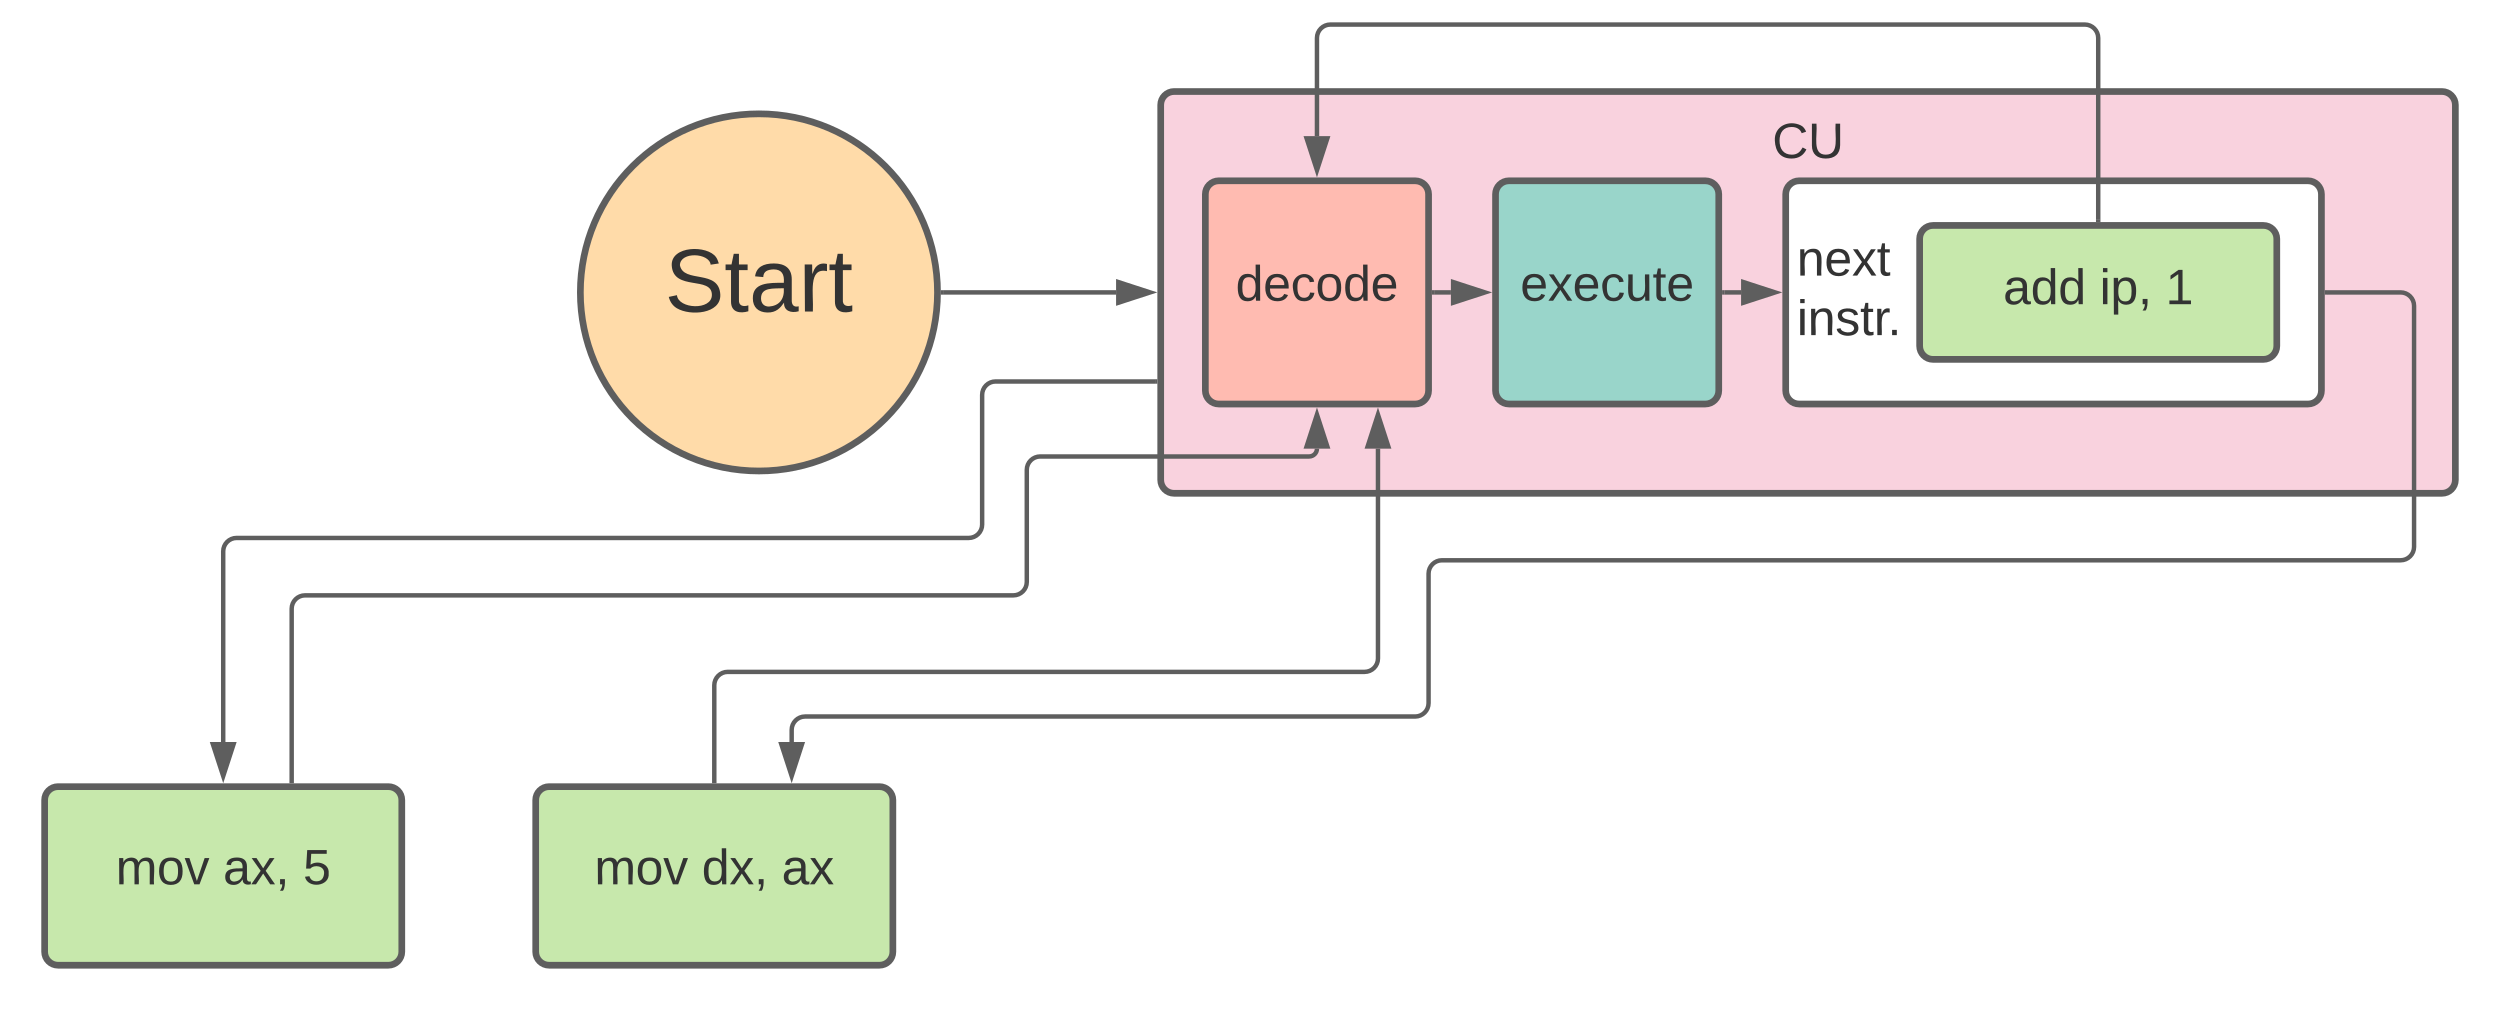 <svg xmlns="http://www.w3.org/2000/svg" xmlns:xlink="http://www.w3.org/1999/xlink" xmlns:lucid="lucid" width="1120" height="452.42"><g transform="translate(-260 -269)" lucid:page-tab-id="0_0"><path d="M680 400c0 44.18-35.82 80-80 80s-80-35.82-80-80 35.82-80 80-80 80 35.82 80 80z" stroke="#5e5e5e" stroke-width="3" fill="#ffdba9"/><use xlink:href="#a" transform="matrix(1,0,0,1,525,325) translate(32.833 83.562)"/><path d="M280 627.42c0-3.32 2.7-6 6-6h148c3.3 0 6 2.68 6 6v68c0 3.3-2.7 6-6 6H286c-3.3 0-6-2.7-6-6z" stroke="#5e5e5e" stroke-width="3" fill="#c7e8ac"/><use xlink:href="#b" transform="matrix(1,0,0,1,292,633.417) translate(19.883 31.778)"/><use xlink:href="#c" transform="matrix(1,0,0,1,292,633.417) translate(67.969 31.778)"/><use xlink:href="#d" transform="matrix(1,0,0,1,292,633.417) translate(103.772 31.778)"/><path d="M500 627.42c0-3.32 2.7-6 6-6h148c3.3 0 6 2.68 6 6v68c0 3.3-2.7 6-6 6H506c-3.3 0-6-2.7-6-6z" stroke="#5e5e5e" stroke-width="3" fill="#c7e8ac"/><use xlink:href="#b" transform="matrix(1,0,0,1,512,633.417) translate(14.327 31.778)"/><use xlink:href="#e" transform="matrix(1,0,0,1,512,633.417) translate(62.414 31.778)"/><use xlink:href="#f" transform="matrix(1,0,0,1,512,633.417) translate(98.216 31.778)"/><path d="M682.5 400H760" stroke="#5e5e5e" stroke-width="2" fill="none"/><path d="M682.53 401h-1.06l.03-.98V399h1.03z" fill="#5e5e5e"/><path d="M775.26 400L761 404.64v-9.28z" stroke="#5e5e5e" stroke-width="2" fill="#5e5e5e"/><path d="M780 316c0-3.3 2.7-6 6-6h568c3.3 0 6 2.7 6 6v168c0 3.3-2.7 6-6 6H786c-3.3 0-6-2.7-6-6z" stroke="#5e5e5e" stroke-width="3" fill="#f9d2de"/><use xlink:href="#g" transform="matrix(1,0,0,1,792,322) translate(262.012 17.778)"/><use xlink:href="#h" transform="matrix(1,0,0,1,792,322) translate(278 44.444)"/><use xlink:href="#i" transform="matrix(1,0,0,1,792,322) translate(278 71.111)"/><path d="M800 356c0-3.3 2.7-6 6-6h88c3.3 0 6 2.7 6 6v88c0 3.3-2.7 6-6 6h-88c-3.3 0-6-2.7-6-6z" stroke="#5e5e5e" stroke-width="3" fill="#ffbbb1"/><use xlink:href="#j" transform="matrix(1,0,0,1,805,355) translate(8.58 48.715)"/><path d="M777.5 439.9H706c-3.3 0-6 2.7-6 6V504c0 3.3-2.7 6-6 6H366c-3.3 0-6 2.7-6 6v85.42" stroke="#5e5e5e" stroke-width="2" fill="none"/><path d="M778.5 440.9h-1.03v-2h1.03z" fill="#5e5e5e"/><path d="M360 616.68l-4.64-14.26h9.28z" stroke="#5e5e5e" stroke-width="2" fill="#5e5e5e"/><path d="M390.67 618.92v-77.2c0-3.33 2.68-6 6-6H714c3.3 0 6-2.7 6-6V479.5c0-3.3 2.7-6 6-6h120.5c1.93 0 3.5-1.57 3.5-3.5" stroke="#5e5e5e" stroke-width="2" fill="none"/><path d="M391.67 619.92h-2v-1.03h2z" fill="#5e5e5e"/><path d="M850 454.74l4.64 14.26h-9.28z" stroke="#5e5e5e" stroke-width="2" fill="#5e5e5e"/><path d="M930 356c0-3.3 2.7-6 6-6h88c3.3 0 6 2.7 6 6v88c0 3.3-2.7 6-6 6h-88c-3.3 0-6-2.7-6-6z" stroke="#5e5e5e" stroke-width="3" fill="#99d5ca"/><use xlink:href="#k" transform="matrix(1,0,0,1,935,355) translate(6.111 48.715)"/><path d="M902.5 400h7.5" stroke="#5e5e5e" stroke-width="2" fill="none"/><path d="M902.53 401h-1.03v-2h1.03z" fill="#5e5e5e"/><path d="M925.26 400L911 404.64v-9.28z" stroke="#5e5e5e" stroke-width="2" fill="#5e5e5e"/><path d="M1060 356c0-3.3 2.7-6 6-6h228c3.3 0 6 2.7 6 6v88c0 3.3-2.7 6-6 6h-228c-3.3 0-6-2.7-6-6z" stroke="#5e5e5e" stroke-width="3" fill="#fff"/><use xlink:href="#l" transform="matrix(1,0,0,1,1065,355) translate(0 37.465)"/><use xlink:href="#m" transform="matrix(1,0,0,1,1065,355) translate(0 64.132)"/><path d="M1032.5 400h7.5" stroke="#5e5e5e" stroke-width="2" fill="none"/><path d="M1032.53 401h-1.03v-2h1.03z" fill="#5e5e5e"/><path d="M1055.26 400l-14.26 4.64v-9.28z" stroke="#5e5e5e" stroke-width="2" fill="#5e5e5e"/><path d="M1120 376c0-3.3 2.7-6 6-6h148c3.3 0 6 2.7 6 6v48c0 3.3-2.7 6-6 6h-148c-3.3 0-6-2.7-6-6z" stroke="#5e5e5e" stroke-width="3" fill="#c7e8ac"/><use xlink:href="#n" transform="matrix(1,0,0,1,1125,375) translate(32.438 30.278)"/><use xlink:href="#o" transform="matrix(1,0,0,1,1125,375) translate(75.648 30.278)"/><use xlink:href="#p" transform="matrix(1,0,0,1,1125,375) translate(105.216 30.278)"/><path d="M1200 367.5V286c0-3.3-2.7-6-6-6H856c-3.3 0-6 2.7-6 6v44" stroke="#5e5e5e" stroke-width="2" fill="none"/><path d="M1201 368.5h-2v-1.03h2z" fill="#5e5e5e"/><path d="M850 345.26L845.36 331h9.28z" stroke="#5e5e5e" stroke-width="2" fill="#5e5e5e"/><path d="M1302.5 400h33c3.3 0 6 2.7 6 6v108c0 3.3-2.7 6-6 6H906c-3.3 0-6 2.7-6 6v58c0 3.3-2.7 6-6 6H620.67c-3.32 0-6 2.7-6 6v5.42" stroke="#5e5e5e" stroke-width="2" fill="none"/><path d="M1302.53 401h-1.03v-2h1.03z" fill="#5e5e5e"/><path d="M614.67 616.68l-4.64-14.26h9.27z" stroke="#5e5e5e" stroke-width="2" fill="#5e5e5e"/><path d="M580 618.92V576c0-3.3 2.7-6 6-6h285.33c3.32 0 6-2.7 6-6v-94" stroke="#5e5e5e" stroke-width="2" fill="none"/><path d="M581 619.92h-2v-1.03h2z" fill="#5e5e5e"/><path d="M877.33 454.74l4.64 14.26h-9.27z" stroke="#5e5e5e" stroke-width="2" fill="#5e5e5e"/><defs><path fill="#333" d="M185-189c-5-48-123-54-124 2 14 75 158 14 163 119 3 78-121 87-175 55-17-10-28-26-33-46l33-7c5 56 141 63 141-1 0-78-155-14-162-118-5-82 145-84 179-34 5 7 8 16 11 25" id="q"/><path fill="#333" d="M59-47c-2 24 18 29 38 22v24C64 9 27 4 27-40v-127H5v-23h24l9-43h21v43h35v23H59v120" id="r"/><path fill="#333" d="M141-36C126-15 110 5 73 4 37 3 15-17 15-53c-1-64 63-63 125-63 3-35-9-54-41-54-24 1-41 7-42 31l-33-3c5-37 33-52 76-52 45 0 72 20 72 64v82c-1 20 7 32 28 27v20c-31 9-61-2-59-35zM48-53c0 20 12 33 32 33 41-3 63-29 60-74-43 2-92-5-92 41" id="s"/><path fill="#333" d="M114-163C36-179 61-72 57 0H25l-1-190h30c1 12-1 29 2 39 6-27 23-49 58-41v29" id="t"/><g id="a"><use transform="matrix(0.111,0,0,0.111,0,0)" xlink:href="#q"/><use transform="matrix(0.111,0,0,0.111,26.667,0)" xlink:href="#r"/><use transform="matrix(0.111,0,0,0.111,37.778,0)" xlink:href="#s"/><use transform="matrix(0.111,0,0,0.111,60,0)" xlink:href="#t"/><use transform="matrix(0.111,0,0,0.111,73.222,0)" xlink:href="#r"/></g><path fill="#333" d="M210-169c-67 3-38 105-44 169h-31v-121c0-29-5-50-35-48C34-165 62-65 56 0H25l-1-190h30c1 10-1 24 2 32 10-44 99-50 107 0 11-21 27-35 58-36 85-2 47 119 55 194h-31v-121c0-29-5-49-35-48" id="u"/><path fill="#333" d="M100-194c62-1 85 37 85 99 1 63-27 99-86 99S16-35 15-95c0-66 28-99 85-99zM99-20c44 1 53-31 53-75 0-43-8-75-51-75s-53 32-53 75 10 74 51 75" id="v"/><path fill="#333" d="M108 0H70L1-190h34L89-25l56-165h34" id="w"/><g id="b"><use transform="matrix(0.062,0,0,0.062,0,0)" xlink:href="#u"/><use transform="matrix(0.062,0,0,0.062,18.457,0)" xlink:href="#v"/><use transform="matrix(0.062,0,0,0.062,30.802,0)" xlink:href="#w"/></g><path fill="#333" d="M141 0L90-78 38 0H4l68-98-65-92h35l48 74 47-74h35l-64 92 68 98h-35" id="x"/><path fill="#333" d="M68-38c1 34 0 65-14 84H32c9-13 17-26 17-46H33v-38h35" id="y"/><g id="c"><use transform="matrix(0.062,0,0,0.062,0,0)" xlink:href="#s"/><use transform="matrix(0.062,0,0,0.062,12.346,0)" xlink:href="#x"/><use transform="matrix(0.062,0,0,0.062,23.457,0)" xlink:href="#y"/></g><path fill="#333" d="M54-142c48-35 137-8 131 61C196 18 31 33 14-55l32-4c7 23 22 37 52 37 35-1 51-22 54-58 4-55-73-65-99-34H22l8-134h141v27H59" id="z"/><use transform="matrix(0.062,0,0,0.062,0,0)" xlink:href="#z" id="d"/><path fill="#333" d="M85-194c31 0 48 13 60 33l-1-100h32l1 261h-30c-2-10 0-23-3-31C134-8 116 4 85 4 32 4 16-35 15-94c0-66 23-100 70-100zm9 24c-40 0-46 34-46 75 0 40 6 74 45 74 42 0 51-32 51-76 0-42-9-74-50-73" id="A"/><g id="e"><use transform="matrix(0.062,0,0,0.062,0,0)" xlink:href="#A"/><use transform="matrix(0.062,0,0,0.062,12.346,0)" xlink:href="#x"/><use transform="matrix(0.062,0,0,0.062,23.457,0)" xlink:href="#y"/></g><g id="f"><use transform="matrix(0.062,0,0,0.062,0,0)" xlink:href="#s"/><use transform="matrix(0.062,0,0,0.062,12.346,0)" xlink:href="#x"/></g><path fill="#333" d="M212-179c-10-28-35-45-73-45-59 0-87 40-87 99 0 60 29 101 89 101 43 0 62-24 78-52l27 14C228-24 195 4 139 4 59 4 22-46 18-125c-6-104 99-153 187-111 19 9 31 26 39 46" id="B"/><path fill="#333" d="M232-93c-1 65-40 97-104 97C67 4 28-28 28-90v-158h33c8 89-33 224 67 224 102 0 64-133 71-224h33v155" id="C"/><g id="g"><use transform="matrix(0.062,0,0,0.062,0,0)" xlink:href="#B"/><use transform="matrix(0.062,0,0,0.062,15.988,0)" xlink:href="#C"/></g><path fill="#333" d="M100-194c63 0 86 42 84 106H49c0 40 14 67 53 68 26 1 43-12 49-29l28 8c-11 28-37 45-77 45C44 4 14-33 15-96c1-61 26-98 85-98zm52 81c6-60-76-77-97-28-3 7-6 17-6 28h103" id="D"/><path fill="#333" d="M96-169c-40 0-48 33-48 73s9 75 48 75c24 0 41-14 43-38l32 2c-6 37-31 61-74 61-59 0-76-41-82-99-10-93 101-131 147-64 4 7 5 14 7 22l-32 3c-4-21-16-35-41-35" id="E"/><g id="j"><use transform="matrix(0.062,0,0,0.062,0,0)" xlink:href="#A"/><use transform="matrix(0.062,0,0,0.062,12.346,0)" xlink:href="#D"/><use transform="matrix(0.062,0,0,0.062,24.691,0)" xlink:href="#E"/><use transform="matrix(0.062,0,0,0.062,35.802,0)" xlink:href="#v"/><use transform="matrix(0.062,0,0,0.062,48.148,0)" xlink:href="#A"/><use transform="matrix(0.062,0,0,0.062,60.494,0)" xlink:href="#D"/></g><path fill="#333" d="M84 4C-5 8 30-112 23-190h32v120c0 31 7 50 39 49 72-2 45-101 50-169h31l1 190h-30c-1-10 1-25-2-33-11 22-28 36-60 37" id="F"/><g id="k"><use transform="matrix(0.062,0,0,0.062,0,0)" xlink:href="#D"/><use transform="matrix(0.062,0,0,0.062,12.346,0)" xlink:href="#x"/><use transform="matrix(0.062,0,0,0.062,23.457,0)" xlink:href="#D"/><use transform="matrix(0.062,0,0,0.062,35.802,0)" xlink:href="#E"/><use transform="matrix(0.062,0,0,0.062,46.914,0)" xlink:href="#F"/><use transform="matrix(0.062,0,0,0.062,59.259,0)" xlink:href="#r"/><use transform="matrix(0.062,0,0,0.062,65.432,0)" xlink:href="#D"/></g><path fill="#333" d="M117-194c89-4 53 116 60 194h-32v-121c0-31-8-49-39-48C34-167 62-67 57 0H25l-1-190h30c1 10-1 24 2 32 11-22 29-35 61-36" id="G"/><g id="l"><use transform="matrix(0.062,0,0,0.062,0,0)" xlink:href="#G"/><use transform="matrix(0.062,0,0,0.062,12.346,0)" xlink:href="#D"/><use transform="matrix(0.062,0,0,0.062,24.691,0)" xlink:href="#x"/><use transform="matrix(0.062,0,0,0.062,35.802,0)" xlink:href="#r"/></g><path fill="#333" d="M24-231v-30h32v30H24zM24 0v-190h32V0H24" id="H"/><path fill="#333" d="M135-143c-3-34-86-38-87 0 15 53 115 12 119 90S17 21 10-45l28-5c4 36 97 45 98 0-10-56-113-15-118-90-4-57 82-63 122-42 12 7 21 19 24 35" id="I"/><path fill="#333" d="M33 0v-38h34V0H33" id="J"/><g id="m"><use transform="matrix(0.062,0,0,0.062,0,0)" xlink:href="#H"/><use transform="matrix(0.062,0,0,0.062,4.877,0)" xlink:href="#G"/><use transform="matrix(0.062,0,0,0.062,17.222,0)" xlink:href="#I"/><use transform="matrix(0.062,0,0,0.062,28.333,0)" xlink:href="#r"/><use transform="matrix(0.062,0,0,0.062,34.506,0)" xlink:href="#t"/><use transform="matrix(0.062,0,0,0.062,40.617,0)" xlink:href="#J"/></g><g id="n"><use transform="matrix(0.062,0,0,0.062,0,0)" xlink:href="#s"/><use transform="matrix(0.062,0,0,0.062,12.346,0)" xlink:href="#A"/><use transform="matrix(0.062,0,0,0.062,24.691,0)" xlink:href="#A"/></g><path fill="#333" d="M115-194c55 1 70 41 70 98S169 2 115 4C84 4 66-9 55-30l1 105H24l-1-265h31l2 30c10-21 28-34 59-34zm-8 174c40 0 45-34 45-75s-6-73-45-74c-42 0-51 32-51 76 0 43 10 73 51 73" id="K"/><g id="o"><use transform="matrix(0.062,0,0,0.062,0,0)" xlink:href="#H"/><use transform="matrix(0.062,0,0,0.062,4.877,0)" xlink:href="#K"/><use transform="matrix(0.062,0,0,0.062,17.222,0)" xlink:href="#y"/></g><path fill="#333" d="M27 0v-27h64v-190l-56 39v-29l58-41h29v221h61V0H27" id="L"/><use transform="matrix(0.062,0,0,0.062,0,0)" xlink:href="#L" id="p"/></defs></g></svg>